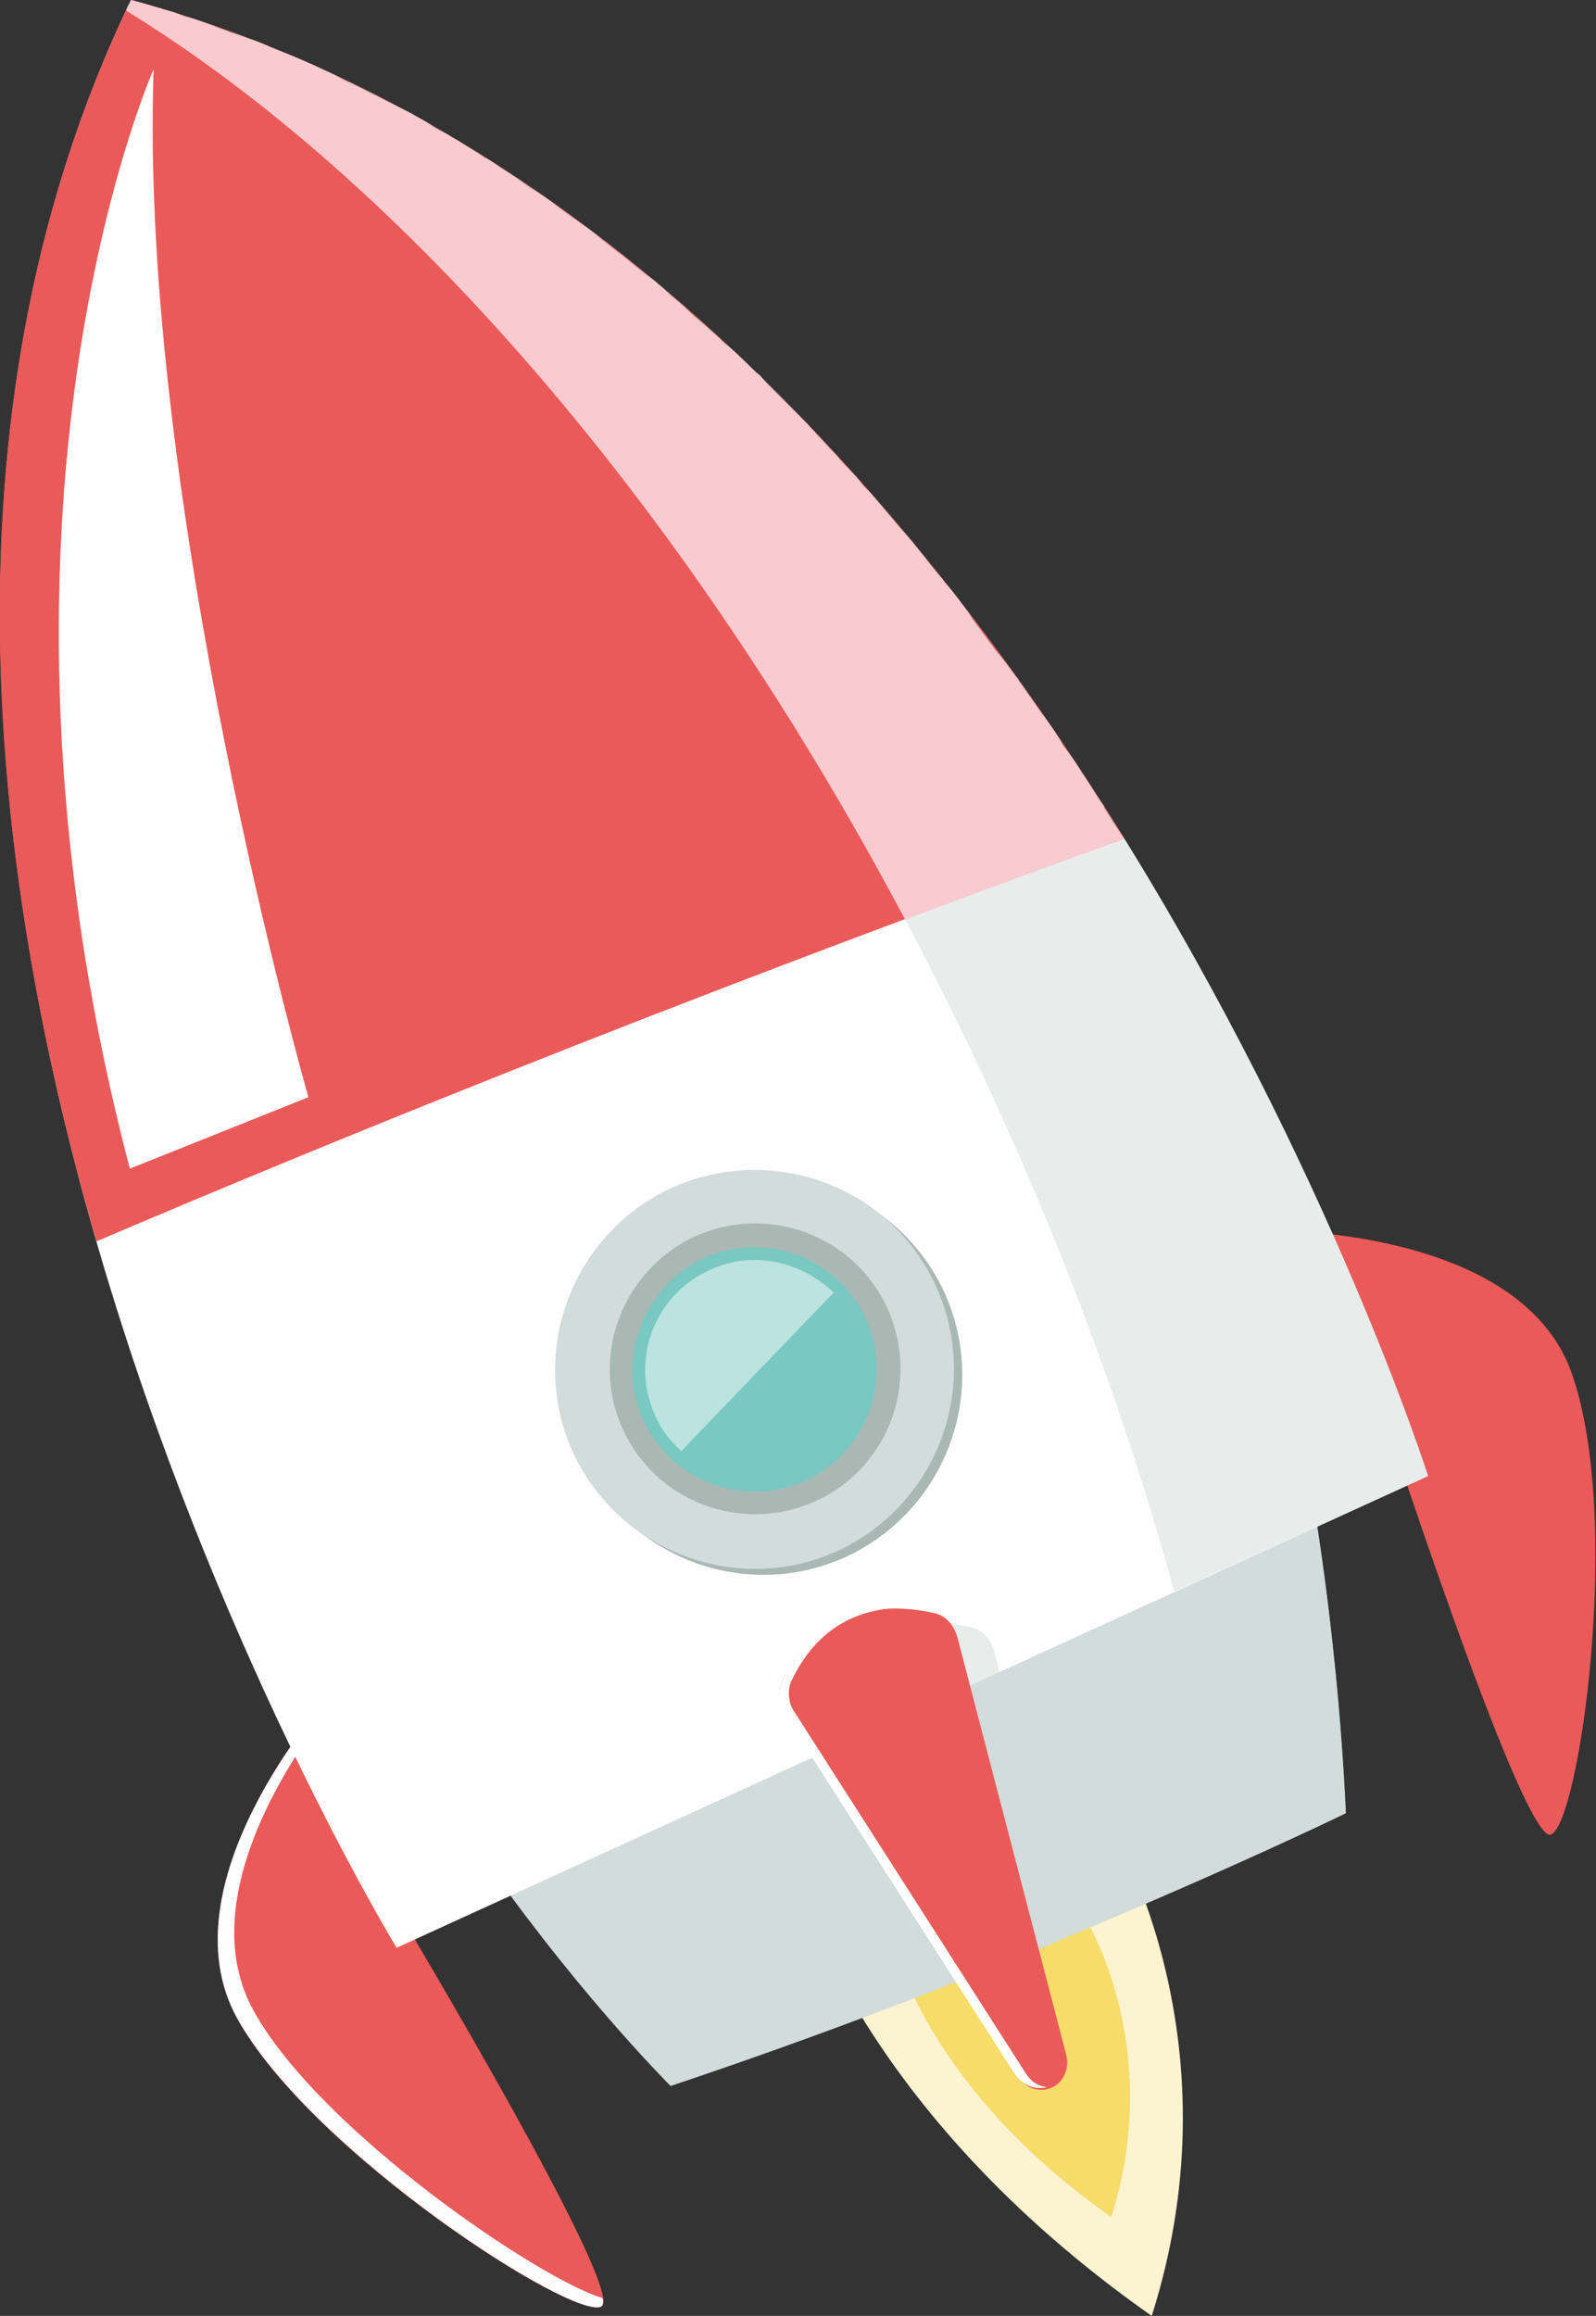 <?xml version="1.0" encoding="utf-8"?>
<!-- Generator: Adobe Illustrator 23.0.3, SVG Export Plug-In . SVG Version: 6.00 Build 0)  -->
<svg version="1.1" id="레이어_1" xmlns="http://www.w3.org/2000/svg" xmlns:xlink="http://www.w3.org/1999/xlink" x="0px"
	 y="0px" viewBox="0 0 13.4 19.44" style="enable-background:new 0 0 13.4 19.44;" xml:space="preserve">
<rect x="0" y="0" width="13.4" height="19.44" fill="#333333" stroke="none"/>
<style type="text/css">
	.st0{fill:#FCF3D0;}
	.st1{fill:#F6DC69;}
	.st2{fill:#EA5A59;}
	.st3{fill:#FFFFFF;}
	.st4{fill:#D2DCDA;}
	.st5{opacity:0.5;fill:#D2DCDA;}
	.st6{fill:#F8CBD0;}
	.st7{fill:#AAB8B4;}
	.st8{fill:#79C8C1;}
	.st9{opacity:0.49;fill:#FFFFFF;}
</style>
<g>
	<path class="st0" d="M9.29,15.26c0,0,1.14,1.79,0.38,4.18C7.19,17.7,6.7,15.79,6.7,15.79"/>
	<path class="st1" d="M9.1,16.08c0,0,0.69,1.08,0.23,2.53c-1.5-1.05-1.8-2.21-1.8-2.21"/>
	<path class="st2" d="M10.7,10.33c0,0,2.05-0.02,2.49,1.18c0.44,1.21,0.07,3.81-0.17,3.89c-0.24,0.08-1.5-3.82-1.5-3.82"/>
	<path class="st2" d="M2.73,14.28c0,0-1.36,1.53-0.74,2.66c0.62,1.13,2.84,2.55,3.06,2.42c0.22-0.13-1.9-3.64-1.9-3.64"/>
	<path class="st3" d="M2.73,14.28l0.02,0.08c-0.31,0.4-1.13,1.6-0.62,2.52c0.56,1.01,2.41,2.26,2.93,2.41
		c0.01,0.04,0,0.06-0.01,0.07c-0.22,0.13-2.43-1.29-3.06-2.42C1.37,15.81,2.73,14.28,2.73,14.28z"/>
	<path class="st4" d="M10.96,12.23c0,0,0.26,1.29,0.34,2.99c0,0-2.58,1.26-5.67,2.29c0,0-0.87-0.87-1.68-2.08"/>
	<path class="st5" d="M4.8,15.04l6.16-2.81c0,0,0.26,1.29,0.34,2.99c0,0-0.37,0.18-1,0.46c-1.33-1.45-4.79-0.04-5.85,0.45
		C4.3,15.94,4.15,15.72,4,15.5C4.23,15.36,4.5,15.21,4.8,15.04z"/>
	<path class="st3" d="M1.1,0c7.6,2.06,10.89,12.39,10.89,12.39l-4.22,1.93l-0.22,0.1l-4.22,1.93C3.33,16.35-2.32,7.09,1.1,0z"/>
	<path class="st5" d="M8.35,9.24C6.41,5,3.69,1.71,1.06,0.08C1.07,0.05,1.09,0.03,1.1,0c7.6,2.06,10.89,12.39,10.89,12.39
		l-2.13,0.97C9.49,12.02,8.99,10.63,8.35,9.24z"/>
	<path class="st2" d="M0.81,10.42C-0.1,7.29-0.54,3.39,1.1,0c3.83,1.04,6.57,4.18,8.34,7.04C8.02,7.55,4.61,8.8,0.81,10.42z"/>
	<path class="st6" d="M1.56,0.14C1.64,0.16,1.72,0.19,1.8,0.22c0.04,0.02,0.09,0.03,0.13,0.05C2,0.29,2.07,0.32,2.14,0.34
		C2.19,0.36,2.24,0.38,2.28,0.4c0.07,0.03,0.13,0.05,0.2,0.08C2.53,0.5,2.57,0.52,2.62,0.54C2.68,0.57,2.75,0.6,2.81,0.63
		C2.85,0.65,2.9,0.68,2.95,0.7c0.06,0.03,0.12,0.06,0.18,0.09c0.05,0.02,0.09,0.05,0.14,0.07c0.06,0.03,0.12,0.06,0.18,0.09
		c0.05,0.03,0.09,0.05,0.14,0.08C3.64,1.07,3.7,1.1,3.76,1.13C3.8,1.16,3.85,1.18,3.89,1.21c0.06,0.04,0.12,0.07,0.17,0.11
		C4.11,1.34,4.15,1.37,4.19,1.4C4.25,1.44,4.3,1.47,4.36,1.51C4.4,1.54,4.44,1.57,4.49,1.6C4.54,1.63,4.6,1.67,4.65,1.71
		C4.69,1.74,4.73,1.77,4.77,1.8c0.06,0.04,0.11,0.08,0.17,0.12c0.04,0.03,0.08,0.06,0.11,0.09c0.06,0.04,0.11,0.09,0.17,0.13
		C5.26,2.17,5.29,2.2,5.33,2.23C5.38,2.27,5.44,2.32,5.5,2.36c0.03,0.03,0.07,0.06,0.1,0.09C5.65,2.5,5.71,2.54,5.76,2.59
		c0.03,0.03,0.06,0.06,0.1,0.09c0.06,0.05,0.11,0.1,0.17,0.15c0.03,0.03,0.06,0.06,0.09,0.08c0.06,0.05,0.11,0.1,0.17,0.16
		c0.03,0.03,0.06,0.06,0.09,0.08C6.42,3.2,6.48,3.26,6.53,3.31c0.03,0.03,0.05,0.05,0.08,0.08c0.06,0.06,0.11,0.11,0.17,0.17
		C6.8,3.59,6.83,3.61,6.85,3.64C6.91,3.7,6.96,3.76,7.02,3.82c0.02,0.02,0.04,0.05,0.06,0.07C7.14,3.95,7.2,4.01,7.25,4.08
		C7.27,4.1,7.29,4.12,7.31,4.14c0.06,0.07,0.11,0.13,0.17,0.2C7.5,4.36,7.51,4.38,7.53,4.4C7.59,4.47,7.65,4.53,7.7,4.6
		c0.02,0.02,0.03,0.04,0.05,0.06C7.8,4.73,7.86,4.8,7.92,4.87c0.01,0.02,0.03,0.04,0.04,0.05c0.06,0.07,0.11,0.14,0.17,0.22
		c0.01,0.02,0.02,0.03,0.03,0.05c0.06,0.08,0.11,0.15,0.17,0.23c0.01,0.01,0.02,0.03,0.03,0.04C8.42,5.53,8.47,5.6,8.53,5.68
		C8.54,5.69,8.55,5.7,8.55,5.71c0.06,0.08,0.11,0.16,0.17,0.24c0.01,0.01,0.01,0.02,0.02,0.03C8.8,6.06,8.86,6.14,8.91,6.23
		c0,0.01,0.01,0.01,0.01,0.02C8.98,6.33,9.04,6.41,9.09,6.5C9.1,6.5,9.1,6.51,9.1,6.51C9.16,6.6,9.21,6.69,9.27,6.77c0,0,0,0,0,0.01
		c0.06,0.09,0.11,0.18,0.17,0.26c0,0,0,0,0,0C9,7.2,8.37,7.43,7.6,7.72c-1.86-3.5-4.23-6.21-6.54-7.63C1.07,0.05,1.09,0.03,1.1,0
		c0.12,0.03,0.24,0.07,0.35,0.1C1.49,0.11,1.52,0.13,1.56,0.14z"/>
	<path class="st7" d="M4.88,12.24c0.39,0.84,1.38,1.21,2.22,0.83c0.84-0.39,1.21-1.38,0.83-2.22c-0.39-0.84-1.38-1.21-2.22-0.83
		C4.87,10.41,4.5,11.4,4.88,12.24z"/>
	<path class="st4" d="M4.81,12.19c0.39,0.84,1.38,1.21,2.22,0.83c0.84-0.39,1.21-1.38,0.83-2.22C7.48,9.96,6.49,9.59,5.64,9.97
		C4.8,10.36,4.43,11.35,4.81,12.19z"/>
	<path class="st7" d="M5.23,12c0.28,0.61,1,0.88,1.62,0.6c0.61-0.28,0.88-1,0.6-1.62c-0.28-0.61-1-0.88-1.62-0.6
		C5.22,10.67,4.95,11.39,5.23,12z"/>
	<path class="st8" d="M5.4,11.92c0.24,0.52,0.85,0.74,1.36,0.51c0.52-0.24,0.74-0.85,0.51-1.36c-0.24-0.52-0.85-0.74-1.36-0.51
		C5.4,10.8,5.17,11.41,5.4,11.92z"/>
	<path class="st9" d="M5.72,12.18C5.63,12.1,5.55,12,5.5,11.88c-0.21-0.46-0.01-1.01,0.46-1.22c0.36-0.17,0.77-0.07,1.04,0.19
		L5.72,12.18z"/>
	<path class="st3" d="M1.29,0.58c0,0-1.65,3.7-0.2,9.23l1.5-0.6C2.59,9.22,1.16,4.2,1.29,0.58z"/>
	<path class="st5" d="M8.15,13.66c0.1,0.02,0.17,0.1,0.2,0.21l0.62,2.39c-0.24,0.1-0.49,0.2-0.75,0.3L6.9,14.51
		c-0.05-0.08-0.06-0.18-0.03-0.25c0.04-0.08,0.08-0.15,0.12-0.22l0.9-0.41C7.99,13.63,8.08,13.64,8.15,13.66z"/>
	<path class="st2" d="M6.56,14.13c0.32-0.71,0.97-0.66,1.28-0.59c0.1,0.02,0.17,0.1,0.2,0.21l0.91,3.49
		c0.07,0.28-0.26,0.42-0.41,0.18l-1.94-3.03C6.54,14.3,6.53,14.2,6.56,14.13z"/>
	<path class="st3" d="M6.56,14.13c0.22-0.5,0.61-0.62,0.92-0.63c-0.3,0.03-0.63,0.17-0.84,0.62c-0.03,0.08-0.02,0.18,0.03,0.25
		l1.94,3.03c0.05,0.08,0.11,0.11,0.18,0.12c-0.09,0.02-0.19,0-0.27-0.11l-1.94-3.03C6.54,14.3,6.53,14.2,6.56,14.13z"/>
</g>
</svg>
